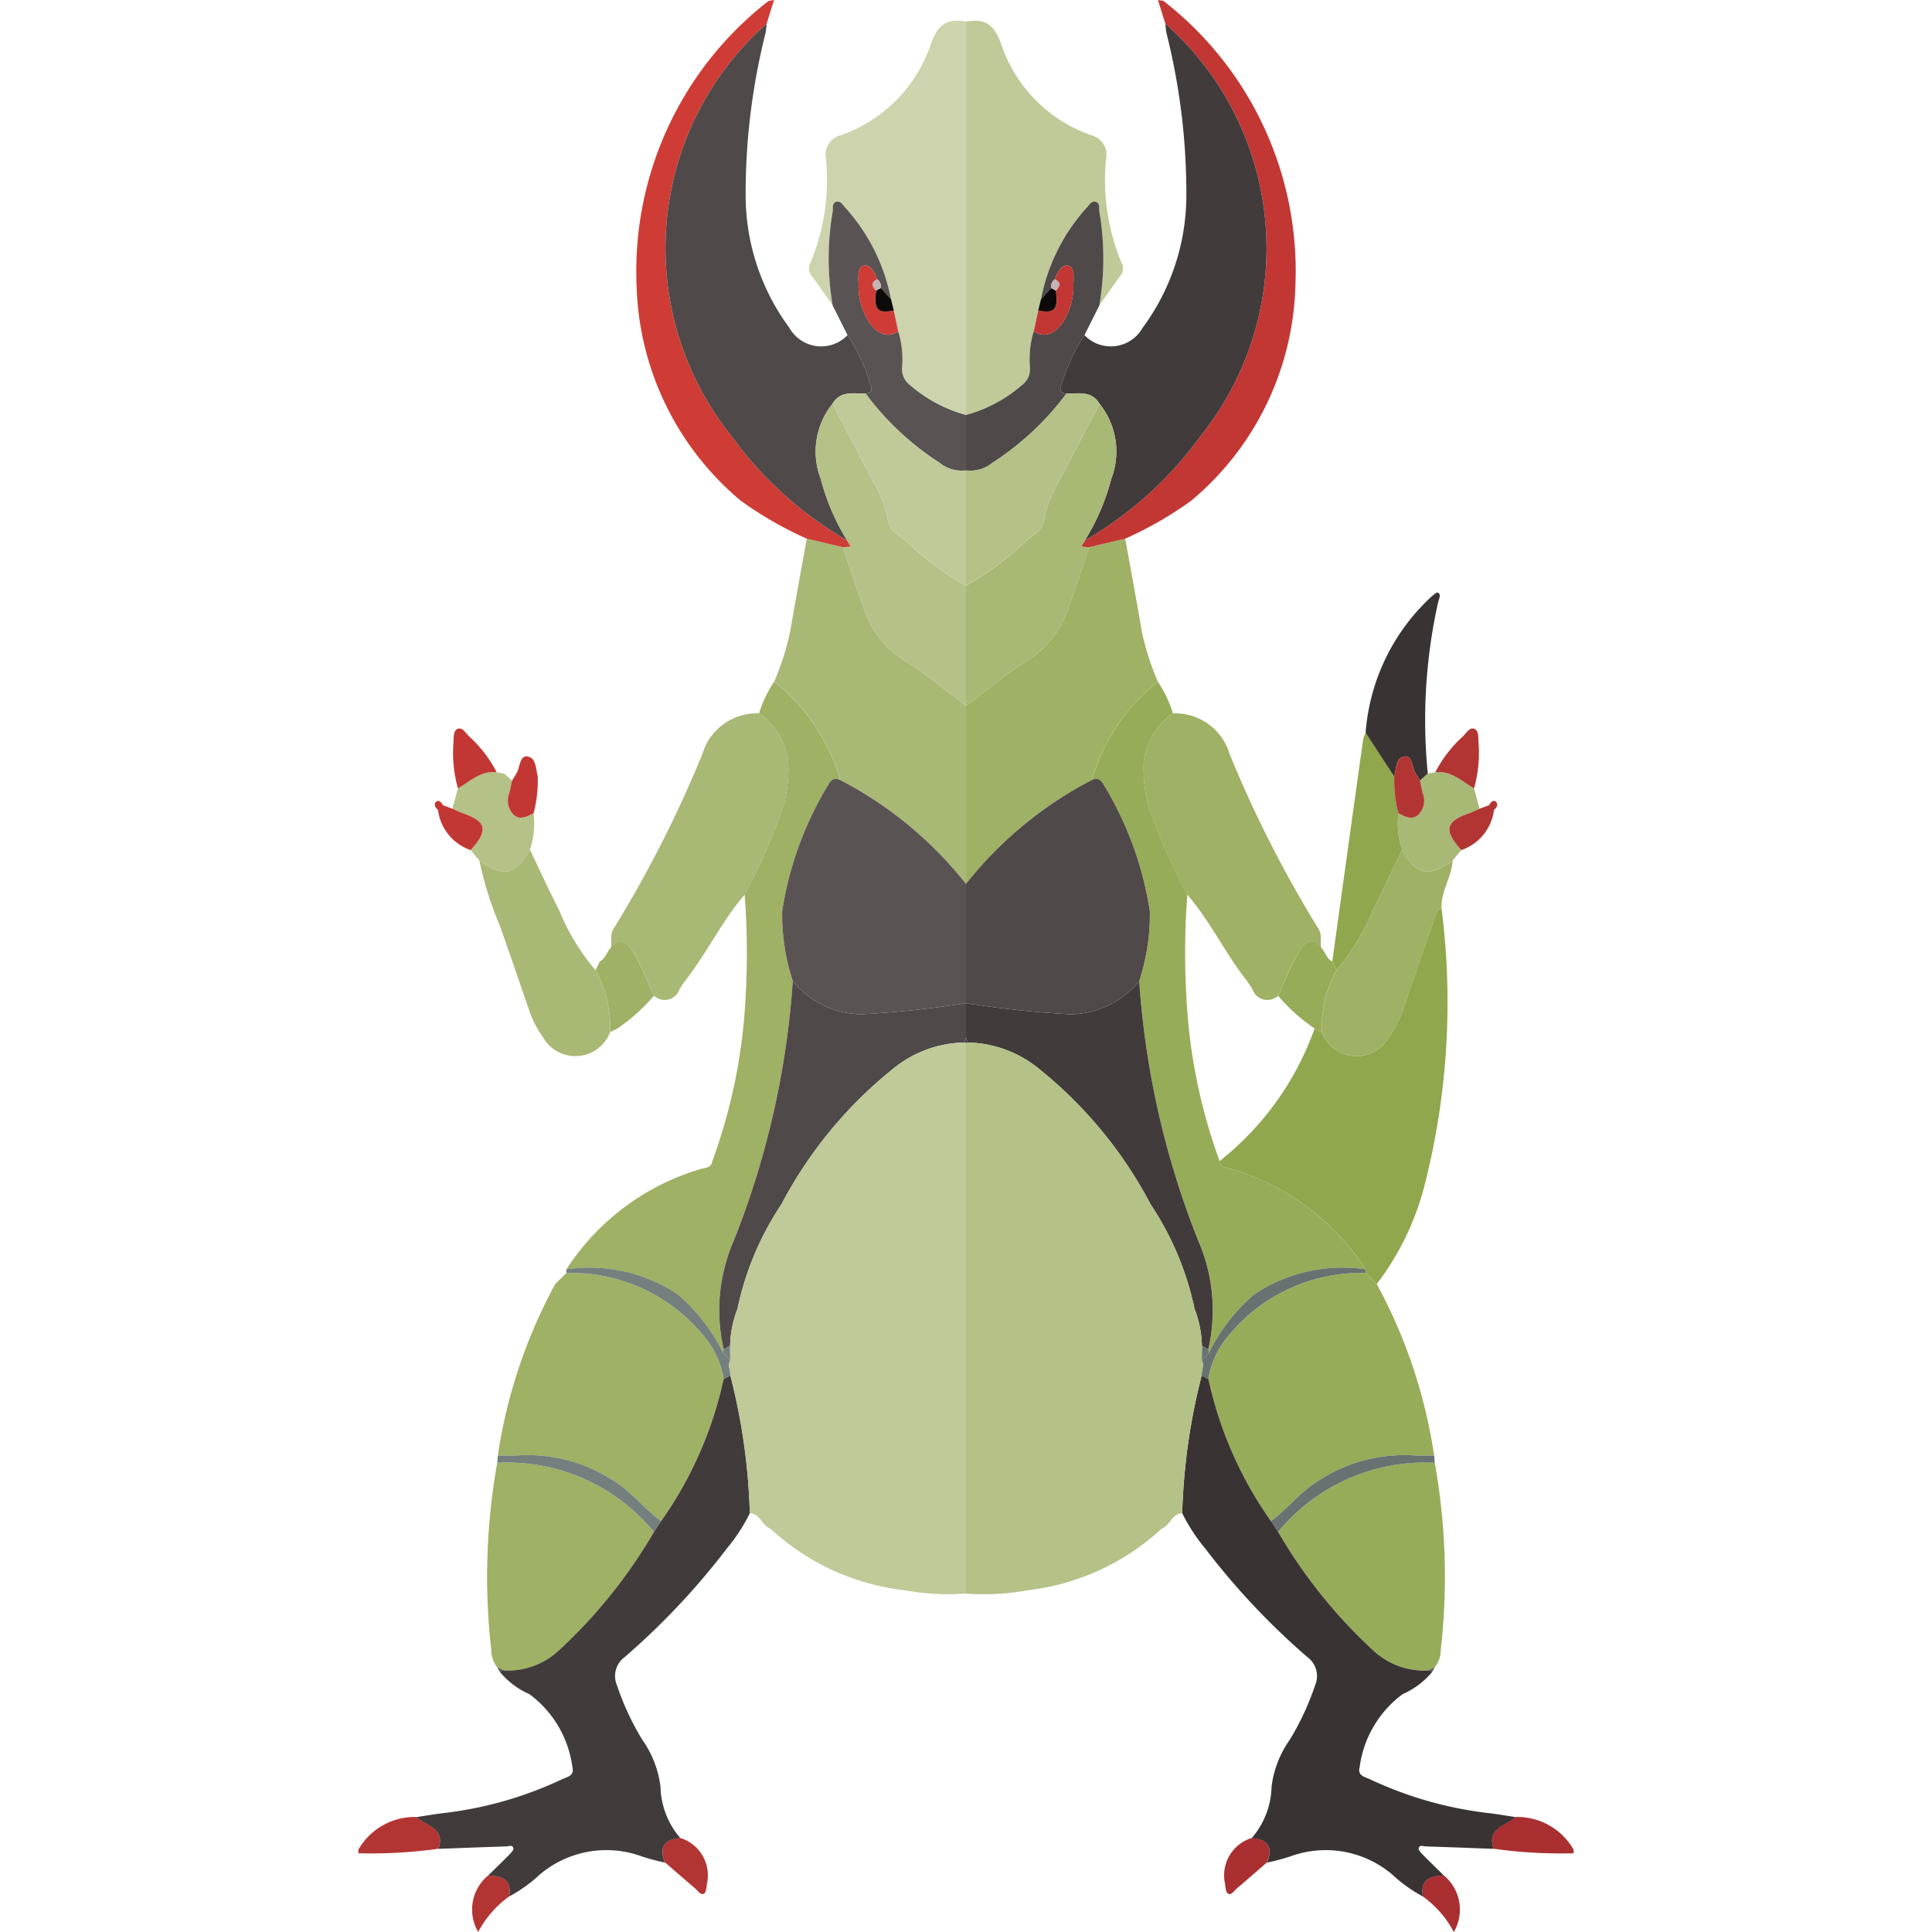 <svg xmlns="http://www.w3.org/2000/svg" viewBox="0 0 32 32"><title>612-haxorus-shiny</title><path d="M25.102,30.095c-.163.146-.485.183-.363.526a8.023,8.023,0,0,0,1.325.075v-.06A1.075,1.075,0,0,0,25.102,30.095Z" style="fill:#a92f31"/><path d="M22.619,21.085a2.835,2.835,0,0,0-2.266,1.033,1.448,1.448,0,0,0-.337.725,6.439,6.439,0,0,0,1.035,2.352c.278-.204.489-.484.786-.669a2.607,2.607,0,0,1,1.588-.42c.109.007.22.002.329.002a8.591,8.591,0,0,0-.951-2.841Z" style="fill:#97ac59"/><path d="M23.723,15.323c-.172.48-.335.964-.501,1.446a1.58,1.58,0,0,1-.209.397.616.616,0,0,1-1.12-.071l-.119-.06a4.879,4.879,0,0,1-1.573,2.196c.013.109.11.11.181.128a3.995,3.995,0,0,1,2.237,1.665l.001.061.183.183a4.542,4.542,0,0,0,.779-1.585,12.238,12.238,0,0,0,.294-4.64C23.757,15.099,23.759,15.224,23.723,15.323Z" style="fill:#90a74e"/><path d="M20.382,19.359c-.071-.018-.168-.019-.181-.128a9.178,9.178,0,0,1-.544-2.607,12.946,12.946,0,0,1,.009-1.807,10.682,10.682,0,0,1-.618-1.39,2.242,2.242,0,0,1-.102-.823,1.133,1.133,0,0,1,.482-.789,2.01,2.01,0,0,0-.25-.524,3.21,3.21,0,0,0-1.093,1.628c.088-.039.143-.015.192.074a5.679,5.679,0,0,1,.768,2.105,3.566,3.566,0,0,1-.176,1.153,14.215,14.215,0,0,0,.978,4.297,2.883,2.883,0,0,1,.167,1.801l.008.067a3.03,3.03,0,0,1,.758-.979,2.627,2.627,0,0,1,1.839-.412A3.995,3.995,0,0,0,20.382,19.359Z" style="fill:#97ac59"/><path d="M18.084,12.919a3.21,3.21,0,0,1,1.093-1.628,4.475,4.475,0,0,1-.264-.827c-.088-.515-.183-1.028-.276-1.542q-.302.072-.604.143c-.004.017-.008.033-.011.05-.106.313-.203.629-.321.938a1.583,1.583,0,0,1-.646.864c-.372.226-.707.513-1.056.776v2.948A6.428,6.428,0,0,1,18.084,12.919Z" style="fill:#9eb164"/><path d="M20.366,12.488a.941.941,0,0,0-.939-.672,1.133,1.133,0,0,0-.482.789,2.242,2.242,0,0,0,.102.823,10.682,10.682,0,0,0,.618,1.39c.366.423.609.931.946,1.374a1.747,1.747,0,0,1,.136.197.26.26,0,0,0,.42.106c.109-.236.202-.483.333-.706.08-.136.202-.317.386-.083-.029-.104.019-.214-.047-.32A19.757,19.757,0,0,1,20.366,12.488Z" style="fill:#9eb164"/><path d="M21.17,25.374a8.445,8.445,0,0,0,1.568,1.956,1.238,1.238,0,0,0,.904.339l.124-.056a.457.457,0,0,0,.097-.279,10.704,10.704,0,0,0-.099-3.107A3.151,3.151,0,0,0,21.17,25.374Z" style="fill:#97ac59"/><path d="M19.288.029C19.264.006,19.216.009,19.179,0q.062.197.123.393a4.967,4.967,0,0,1,.594,6.814,6.224,6.224,0,0,1-1.928,1.746l-.061.103.126.009q.302-.071.604-.143a6.103,6.103,0,0,0,1.094-.629,4.811,4.811,0,0,0,1.725-3.562A5.667,5.667,0,0,0,19.288.029Z" style="fill:#c23734"/><path d="M23.223,14.074c-.162.338-.318.679-.489,1.013a3.631,3.631,0,0,1-.597.982,1.96,1.96,0,0,0-.243,1.026.616.616,0,0,0,1.12.071,1.58,1.58,0,0,0,.209-.397c.167-.482.33-.965.501-1.446.035-.099.034-.225.153-.281-.015-.28.169-.513.182-.787C23.663,14.541,23.453,14.495,23.223,14.074Z" style="fill:#9eb164"/><path d="M23.163,13.469a2.15,2.15,0,0,1-.069-.608q-.237-.363-.474-.726a.54.54,0,0,0-.042.112q-.257,1.838-.511,3.676l.07.145a3.631,3.631,0,0,0,.597-.982c.171-.334.327-.675.489-1.013A1.395,1.395,0,0,1,23.163,13.469Z" style="fill:#90a74e"/><path d="M23.68,9.909a3.415,3.415,0,0,0-1.061,2.227l.474.726c.034-.128.025-.319.179-.333.122-.011.114.18.172.277.025.041.05.083.075.124l.13-.116a8.98,8.98,0,0,1,.171-2.84c.012-.052.056-.124-.003-.158C23.796,9.803,23.722,9.87,23.68,9.909Z" style="fill:#3a3333"/><path d="M23.773,12.792l-.125.022-.13.116c.015.068.028.136.046.203a.336.336,0,0,1-.07.361c-.106.095-.224.032-.332-.024a1.395,1.395,0,0,0,.06.604c.23.421.44.467.835.182l.146-.176c-.298-.332-.267-.472.138-.614.056-.02.11-.047.165-.071l-.092-.338C24.212,12.943,24.037,12.76,23.773,12.792Z" style="fill:#a8b875"/><path d="M22.066,15.924c-.095-.045-.113-.152-.178-.22-.184-.234-.306-.053-.386.083-.131.224-.224.47-.333.706a3.059,3.059,0,0,0,.605.542l.119.06a1.96,1.96,0,0,1,.243-1.026Z" style="fill:#97ac59"/><path d="M23.424,24.106a2.607,2.607,0,0,0-1.588.42c-.297.185-.508.465-.786.669l.119.179A3.151,3.151,0,0,1,23.764,24.228l-.01-.12C23.644,24.108,23.534,24.113,23.424,24.106Z" style="fill:#687271"/><path d="M24.228,12.199a2.086,2.086,0,0,0-.455.593c.264-.032.439.151.642.266a2.173,2.173,0,0,0,.073-.773c-.002-.08.003-.189-.073-.215C24.338,12.044,24.284,12.146,24.228,12.199Z" style="fill:#b33533"/><path d="M24.771,13.274c-.034-.027-.086.012-.105.062l-.159.059c-.055.024-.108.051-.165.071-.404.142-.436.282-.138.614a.806.806,0,0,0,.541-.665C24.794,13.375,24.824,13.317,24.771,13.274Z" style="fill:#b33533"/><path d="M23.729,27.681l.036-.067-.124.056Z" style="fill:#5e6056"/><path d="M20.731,30.443a.648.648,0,0,0-.441.756c.008.058.013.144.05.165.054.032.099-.045.142-.082.168-.143.334-.288.501-.433C21.089,30.596,21.002,30.463,20.731,30.443Z" style="fill:#a92f31"/><path d="M23.567,31.411A1.71,1.71,0,0,1,24.08,32a.735.735,0,0,0-.167-.938C23.689,31.071,23.514,31.128,23.567,31.411Z" style="fill:#a92f31"/><path d="M19.319.542A10.917,10.917,0,0,1,19.65,3.231a3.699,3.699,0,0,1-.724,2.198.605.605,0,0,1-.964.122,2.969,2.969,0,0,0-.373.8c-.035.085-.05.155.074.168.199.002.417-.053.549.169a1.262,1.262,0,0,1,.194,1.244,3.723,3.723,0,0,1-.437,1.02A6.22,6.22,0,0,0,19.896,7.207a4.967,4.967,0,0,0-.594-6.814C19.308.443,19.309.494,19.319.542Z" style="fill:#413b3b"/><path d="M17.06,6.082a1.602,1.602,0,0,1,.062-.592l.075-.349.045-.184A3.141,3.141,0,0,1,18.013,3.423c.035-.043.076-.109.145-.076.065.031.039.105.05.161a4.591,4.591,0,0,1,0,1.552c.115-.164.228-.33.347-.491a.188.188,0,0,0,.02-.219,3.574,3.574,0,0,1-.256-1.714.333.333,0,0,0-.247-.397A2.409,2.409,0,0,1,16.588.747C16.473.403,16.31.3,16,.358V6.874a2.378,2.378,0,0,0,.938-.502A.328.328,0,0,0,17.06,6.082Z" style="fill:#c0c998"/><path d="M16.439,7.665a4.7,4.7,0,0,0,1.224-1.145c-.124-.012-.108-.082-.074-.168a2.969,2.969,0,0,1,.373-.8q.123-.246.246-.491A4.591,4.591,0,0,0,18.209,3.508c-.011-.056.016-.13-.05-.161-.07-.032-.11.034-.145.076a3.141,3.141,0,0,0-.772,1.535l.17-.187A.144.144,0,0,1,17.47,4.627c.045-.115.116-.257.235-.224.093.025.078.192.074.303a1.093,1.093,0,0,1-.191.654c-.12.158-.267.248-.467.13a1.602,1.602,0,0,0-.062.592.328.328,0,0,1-.122.289A2.378,2.378,0,0,1,16,6.874v.921l.088.001A.575.575,0,0,0,16.439,7.665Z" style="fill:#4f4949"/><path d="M16,17.182v.094l.028-.009A.469.469,0,0,1,16,17.182Z" style="fill:#41414f"/><path d="M22.695,29.472c-.08-.039-.214-.055-.175-.201a1.793,1.793,0,0,1,.713-1.211,1.315,1.315,0,0,0,.497-.379l-.088-.012a1.238,1.238,0,0,1-.904-.339,8.445,8.445,0,0,1-1.568-1.956l-.119-.179a6.44,6.44,0,0,1-1.035-2.352q-.056-.031-.112-.061a10.314,10.314,0,0,0-.323,2.281,2.965,2.965,0,0,0,.377.58,12.03,12.03,0,0,0,1.693,1.801.389.389,0,0,1,.131.47,4.467,4.467,0,0,1-.418.9,1.705,1.705,0,0,0-.303.78,1.346,1.346,0,0,1-.329.851c.271.019.358.153.253.406a3.744,3.744,0,0,0,.378-.1,1.705,1.705,0,0,1,1.697.297,2.42,2.42,0,0,0,.508.364c-.053-.283.122-.34.346-.349-.114-.112-.23-.224-.342-.338-.032-.033-.082-.082-.075-.112.015-.064.084-.031.128-.03.372.011.743.026,1.115.04-.122-.343.2-.38.363-.526-.139-.021-.277-.045-.417-.063A6.303,6.303,0,0,1,22.695,29.472Z" style="fill:#3a3333"/><path d="M18.869,16.25a3.566,3.566,0,0,0,.176-1.153,5.679,5.679,0,0,0-.768-2.105c-.05-.089-.104-.112-.192-.073A6.427,6.427,0,0,0,16,14.64v1.976a16.805,16.805,0,0,0,1.723.184A1.486,1.486,0,0,0,18.869,16.25Z" style="fill:#4f4949"/><path d="M17.239,17.728a7.108,7.108,0,0,1,1.817,2.217,4.948,4.948,0,0,1,.729,1.733,1.784,1.784,0,0,1,.122.612l.106.059a2.884,2.884,0,0,0-.167-1.801A14.215,14.215,0,0,1,18.869,16.25a1.486,1.486,0,0,1-1.146.55A16.805,16.805,0,0,1,16,16.616v.566a.469.469,0,0,0,.028.085A1.928,1.928,0,0,1,17.239,17.728Z" style="fill:#413b3b"/><path d="M20.779,21.436a3.028,3.028,0,0,0-.758.979c-.039.038-.078.077-.117.116.048.084-.005.168-.001.251q.056.031.112.061a1.448,1.448,0,0,1,.337-.725,2.835,2.835,0,0,1,2.266-1.033l-.001-.061A2.627,2.627,0,0,0,20.779,21.436Z" style="fill:#687271"/><path d="M19.908,22.29l-.003.241.117-.116-.007-.066Z" style="fill:#687271"/><path d="M17.702,10.052c.117-.309.215-.625.321-.938.003-.017.006-.033.011-.05l-.126-.009.061-.103a3.723,3.723,0,0,0,.437-1.02,1.262,1.262,0,0,0-.194-1.244q-.34.65-.68,1.301a1.825,1.825,0,0,0-.235.614c-.021.174-.166.248-.279.337A5.218,5.218,0,0,1,16,9.702V11.692c.349-.263.684-.55,1.056-.776A1.583,1.583,0,0,0,17.702,10.052Z" style="fill:#a8b875"/><path d="M23.519,12.93c-.025-.041-.05-.083-.075-.124-.058-.097-.05-.289-.172-.277-.153.014-.145.204-.179.333a2.15,2.15,0,0,0,.069.608c.108.056.226.119.332.024a.336.336,0,0,0,.07-.361C23.547,13.065,23.534,12.997,23.519,12.93Z" style="fill:#b33533"/><path d="M19.905,22.53l.003-.24a1.783,1.783,0,0,0-.122-.612q.002.897,0-0a4.949,4.949,0,0,0-.729-1.733,7.108,7.108,0,0,0-1.817-2.217,1.928,1.928,0,0,0-1.211-.46L16,17.277v9.118A4.063,4.063,0,0,0,17.017,26.34a3.933,3.933,0,0,0,2.223-1.02c.139-.052.169-.248.341-.257a10.319,10.319,0,0,1,.323-2.281C19.9,22.698,19.953,22.614,19.905,22.53Z" style="fill:#b4c187"/><path d="M17.297,8.603a1.825,1.825,0,0,1,.235-.614q.34-.651.68-1.301c-.132-.222-.349-.167-.549-.169a4.7,4.7,0,0,1-1.224,1.145.575.575,0,0,1-.352.131c-.029.013-.059-.014-.088-.001v1.907a5.218,5.218,0,0,0,1.018-.762C17.131,8.85,17.276,8.777,17.297,8.603Z" style="fill:#b4c187"/><path d="M17.47,4.627c.111.05.083.116.02.185.04.316-.021.384-.293.329l-.075.349c.201.118.347.028.467-.13a1.093,1.093,0,0,0,.191-.654c.003-.111.018-.278-.074-.303C17.586,4.371,17.515,4.513,17.47,4.627Z" style="fill:#c23734"/><path d="M17.411,4.771q-.085.094-.17.187l-.045.184c.272.055.333-.013.293-.329Z" style="fill:#0e0909"/><path d="M17.411,4.771l.079.041c.063-.069.091-.134-.019-.185A.144.144,0,0,0,17.411,4.771Z" style="fill:#c4b4b4"/><path d="M6.898,30.095c.163.146.485.183.363.526a8.023,8.023,0,0,1-1.325.075v-.06A1.075,1.075,0,0,1,6.898,30.095Z" style="fill:#b33533"/><path d="M9.381,21.085a2.835,2.835,0,0,1,2.266,1.033,1.448,1.448,0,0,1,.337.725,6.439,6.439,0,0,1-1.035,2.352c-.278-.204-.489-.484-.786-.669a2.607,2.607,0,0,0-1.588-.42c-.109.007-.22.002-.329.002a8.591,8.591,0,0,1,.951-2.841Z" style="fill:#9eb164"/><path d="M11.618,19.359c.071-.018.168-.019.181-.128a9.178,9.178,0,0,0,.544-2.607,12.946,12.946,0,0,0-.009-1.807,10.682,10.682,0,0,0,.618-1.39,2.242,2.242,0,0,0,.102-.823,1.133,1.133,0,0,0-.482-.789,2.01,2.01,0,0,1,.25-.524,3.21,3.21,0,0,1,1.093,1.628c-.088-.039-.143-.015-.192.074a5.679,5.679,0,0,0-.768,2.105,3.566,3.566,0,0,0,.176,1.153,14.215,14.215,0,0,1-.978,4.297,2.883,2.883,0,0,0-.167,1.801l-.008.067a3.03,3.03,0,0,0-.758-.979,2.627,2.627,0,0,0-1.839-.412A3.995,3.995,0,0,1,11.618,19.359Z" style="fill:#9eb164"/><path d="M13.916,12.919a3.21,3.21,0,0,0-1.093-1.628,4.475,4.475,0,0,0,.264-.827c.088-.515.183-1.028.276-1.542q.302.072.604.143c.004.017.008.033.011.05.106.313.203.629.321.938a1.583,1.583,0,0,0,.646.864c.372.226.707.513,1.056.776v2.948A6.428,6.428,0,0,0,13.916,12.919Z" style="fill:#a8b875"/><path d="M11.634,12.488a.941.941,0,0,1,.939-.672,1.133,1.133,0,0,1,.482.789,2.242,2.242,0,0,1-.102.823,10.682,10.682,0,0,1-.618,1.39c-.366.423-.609.931-.946,1.374a1.747,1.747,0,0,0-.136.197.26.26,0,0,1-.42.106c-.109-.236-.202-.483-.333-.706-.08-.136-.202-.317-.386-.083.029-.104-.019-.214.047-.32A19.757,19.757,0,0,0,11.634,12.488Z" style="fill:#a8b875"/><path d="M10.83,25.374A8.445,8.445,0,0,1,9.263,27.331a1.238,1.238,0,0,1-.904.339l-.124-.056a.457.457,0,0,1-.097-.279A10.704,10.704,0,0,1,8.236,24.228,3.151,3.151,0,0,1,10.83,25.374Z" style="fill:#9eb164"/><path d="M12.712.029c.025-.022.072-.02.109-.029q-.062.197-.123.393a4.967,4.967,0,0,0-.594,6.814,6.224,6.224,0,0,0,1.928,1.746l.061.103-.126.009q-.302-.071-.604-.143a6.103,6.103,0,0,1-1.094-.629,4.811,4.811,0,0,1-1.725-3.562A5.667,5.667,0,0,1,12.712.029Z" style="fill:#cf3c35"/><path d="M8.777,14.074c.162.338.318.679.489,1.013a3.631,3.631,0,0,0,.597.982,1.96,1.96,0,0,1,.243,1.026.616.616,0,0,1-1.12.071,1.58,1.58,0,0,1-.209-.397c-.167-.482-.33-.965-.501-1.446a5.625,5.625,0,0,1-.335-1.068C8.337,14.541,8.547,14.495,8.777,14.074Z" style="fill:#a8b875"/><path d="M8.227,12.792l.125.022.13.116c-.015.068-.028.136-.046.203a.336.336,0,0,0,.07.361c.106.095.224.032.332-.024a1.395,1.395,0,0,1-.06.604c-.23.421-.44.467-.835.182L7.796,14.08c.298-.332.267-.472-.138-.614-.056-.02-.11-.047-.165-.071l.092-.338C7.788,12.943,7.963,12.76,8.227,12.792Z" style="fill:#b4c187"/><path d="M9.934,15.924c.095-.045.113-.152.178-.22.184-.234.306-.053.386.083.131.224.224.47.333.706a3.059,3.059,0,0,1-.605.542l-.119.06a1.96,1.96,0,0,0-.243-1.026Z" style="fill:#9eb164"/><path d="M8.576,24.106a2.607,2.607,0,0,1,1.588.42c.297.185.508.465.786.669l-.119.179A3.151,3.151,0,0,0,8.236,24.228l.01-.12C8.356,24.108,8.466,24.113,8.576,24.106Z" style="fill:#757f7e"/><path d="M7.772,12.199a2.086,2.086,0,0,1,.455.593c-.264-.032-.439.151-.642.266a2.173,2.173,0,0,1-.073-.773c.002-.08-.003-.189.073-.215C7.662,12.044,7.716,12.146,7.772,12.199Z" style="fill:#c23734"/><path d="M7.658,13.466c-.056-.02-.11-.047-.165-.071l-.159-.059c-.019-.05-.071-.089-.105-.062-.053.042-.024.101.026.141a.806.806,0,0,0,.541.665C8.094,13.748,8.062,13.608,7.658,13.466Z" style="fill:#c23734"/><path d="M8.271,27.681l-.036-.067.124.056Z" style="fill:#5e6056"/><path d="M11.269,30.443a.648.648,0,0,1,.441.756c-.008.058-.013.144-.05.165-.054.032-.099-.045-.142-.082-.168-.143-.334-.288-.501-.433C10.911,30.596,10.998,30.463,11.269,30.443Z" style="fill:#b33533"/><path d="M8.433,31.411A1.71,1.71,0,0,0,7.92,32a.735.735,0,0,1,.167-.938C8.311,31.071,8.486,31.128,8.433,31.411Z" style="fill:#b33533"/><path d="M12.681.542A10.917,10.917,0,0,0,12.35,3.231a3.699,3.699,0,0,0,.724,2.198.605.605,0,0,0,.964.122,2.969,2.969,0,0,1,.373.8c.035.085.05.155-.074.168-.199.002-.417-.053-.549.169a1.262,1.262,0,0,0-.194,1.244,3.723,3.723,0,0,0,.437,1.02A6.22,6.22,0,0,1,12.104,7.207a4.967,4.967,0,0,1,.594-6.814C12.692.443,12.691.494,12.681.542Z" style="fill:#4f4949"/><path d="M14.94,6.082a1.602,1.602,0,0,0-.062-.592l-.075-.349-.045-.184A3.141,3.141,0,0,0,13.987,3.423c-.035-.043-.076-.109-.145-.076-.065.031-.039.105-.05.161a4.591,4.591,0,0,0-0,1.552c-.115-.164-.228-.33-.347-.491a.188.188,0,0,1-.02-.219,3.574,3.574,0,0,0,.256-1.714.333.333,0,0,1,.247-.397A2.409,2.409,0,0,0,15.412.747c.115-.345.277-.447.588-.389V6.874a2.378,2.378,0,0,1-.938-.502A.328.328,0,0,1,14.94,6.082Z" style="fill:#cdd4ad"/><path d="M15.561,7.665a4.7,4.7,0,0,1-1.224-1.145c.124-.012.108-.082.074-.168a2.969,2.969,0,0,0-.373-.8q-.123-.246-.246-.491A4.591,4.591,0,0,1,13.791,3.508c.011-.056-.016-.13.05-.161.07-.032.11.034.145.076a3.141,3.141,0,0,1,.772,1.535l-.17-.187A.144.144,0,0,0,14.53,4.627c-.045-.115-.116-.257-.235-.224-.093.025-.078.192-.074.303a1.093,1.093,0,0,0,.191.654c.12.158.267.248.467.13a1.602,1.602,0,0,1,.062.592.328.328,0,0,0,.122.289A2.378,2.378,0,0,0,16,6.874v.921l-.088.001A.575.575,0,0,1,15.561,7.665Z" style="fill:#5a5353"/><path d="M16,17.182v.094l-.028-.009A.469.469,0,0,0,16,17.182Z" style="fill:#41414f"/><path d="M9.306,29.472c.08-.039.214-.055.175-.201a1.793,1.793,0,0,0-.713-1.211,1.315,1.315,0,0,1-.497-.379l.088-.012a1.238,1.238,0,0,0,.904-.339,8.445,8.445,0,0,0,1.568-1.956l.119-.179a6.44,6.44,0,0,0,1.035-2.352q.056-.031.112-.061a10.314,10.314,0,0,1,.323,2.281,2.965,2.965,0,0,1-.377.58,12.03,12.03,0,0,1-1.693,1.801.389.389,0,0,0-.131.47,4.467,4.467,0,0,0,.418.9,1.705,1.705,0,0,1,.303.78,1.346,1.346,0,0,0,.329.851c-.271.019-.358.153-.253.406a3.744,3.744,0,0,1-.378-.1,1.705,1.705,0,0,0-1.697.297,2.42,2.42,0,0,1-.508.364c.053-.283-.122-.34-.346-.349.114-.112.23-.224.342-.338.032-.033.082-.082.075-.112-.015-.064-.084-.031-.128-.03-.372.011-.743.026-1.115.04.122-.343-.2-.38-.363-.526.139-.021.277-.045.417-.063A6.303,6.303,0,0,0,9.306,29.472Z" style="fill:#413b3b"/><path d="M13.131,16.25a3.566,3.566,0,0,1-.176-1.153,5.679,5.679,0,0,1,.768-2.105c.05-.089.104-.112.192-.073A6.427,6.427,0,0,1,16,14.64v1.976a16.805,16.805,0,0,1-1.723.184A1.486,1.486,0,0,1,13.131,16.25Z" style="fill:#5a5353"/><path d="M14.761,17.728a7.108,7.108,0,0,0-1.817,2.217,4.948,4.948,0,0,0-.729,1.733,1.784,1.784,0,0,0-.122.612l-.106.059a2.884,2.884,0,0,1,.167-1.801A14.215,14.215,0,0,0,13.131,16.25a1.486,1.486,0,0,0,1.146.55A16.805,16.805,0,0,0,16,16.616v.566a.469.469,0,0,1-.028.085A1.928,1.928,0,0,0,14.761,17.728Z" style="fill:#4f4949"/><path d="M11.221,21.436a3.028,3.028,0,0,1,.758.979c.039.038.078.077.117.116-.048.084.005.168.001.251q-.056.031-.112.061a1.448,1.448,0,0,0-.337-.725A2.835,2.835,0,0,0,9.381,21.085l.001-.061A2.627,2.627,0,0,1,11.221,21.436Z" style="fill:#757f7e"/><path d="M12.092,22.29l.003.241-.117-.116.007-.066Z" style="fill:#757f7e"/><path d="M14.298,10.052c-.117-.309-.215-.625-.321-.938-.003-.017-.006-.033-.011-.05l.126-.009-.061-.103a3.723,3.723,0,0,1-.437-1.02,1.262,1.262,0,0,1,.194-1.244q.34.65.68,1.301a1.825,1.825,0,0,1,.235.614c.021.174.166.248.279.337A5.218,5.218,0,0,0,16,9.702V11.692c-.349-.263-.684-.55-1.056-.776A1.583,1.583,0,0,1,14.298,10.052Z" style="fill:#b4c187"/><path d="M8.481,12.93c.025-.041.05-.083.075-.124.058-.097.05-.289.172-.277.153.014.145.204.179.333a2.15,2.15,0,0,1-.069.608c-.108.056-.226.119-.332.024a.336.336,0,0,1-.07-.361C8.453,13.065,8.466,12.997,8.481,12.93Z" style="fill:#c23734"/><path d="M15.972,17.267a1.928,1.928,0,0,0-1.211.46,7.108,7.108,0,0,0-1.817,2.217,4.949,4.949,0,0,0-.729,1.733q-.002.897,0,0a1.783,1.783,0,0,0-.122.612L12.095,22.53c-.048.084.005.168.001.251a10.319,10.319,0,0,1,.323,2.281c.172.009.201.206.341.257A3.933,3.933,0,0,0,14.983,26.34,4.063,4.063,0,0,0,16,26.394V17.277Z" style="fill:#c0c998"/><path d="M14.703,8.603a1.825,1.825,0,0,0-.235-.614q-.34-.651-.68-1.301c.132-.222.349-.167.549-.169a4.7,4.7,0,0,0,1.224,1.145.575.575,0,0,0,.352.131c.029.013.059-.014.088-.001v1.907a5.218,5.218,0,0,1-1.018-.762C14.869,8.85,14.724,8.777,14.703,8.603Z" style="fill:#c0c998"/><path d="M14.53,4.627c-.111.05-.083.116-.02.185-.04.316.021.384.293.329l.075.349c-.201.118-.347.028-.467-.13a1.093,1.093,0,0,1-.191-.654c-.003-.111-.018-.278.074-.303C14.414,4.371,14.485,4.513,14.53,4.627Z" style="fill:#cf3c35"/><path d="M14.589,4.771q.085.094.17.187l.045.184c-.272.055-.333-.013-.293-.329Z" style="fill:#0e0909"/><path d="M14.589,4.771l-.079.041c-.063-.069-.091-.134.019-.185A.144.144,0,0,1,14.589,4.771Z" style="fill:#c4b4b4"/></svg>